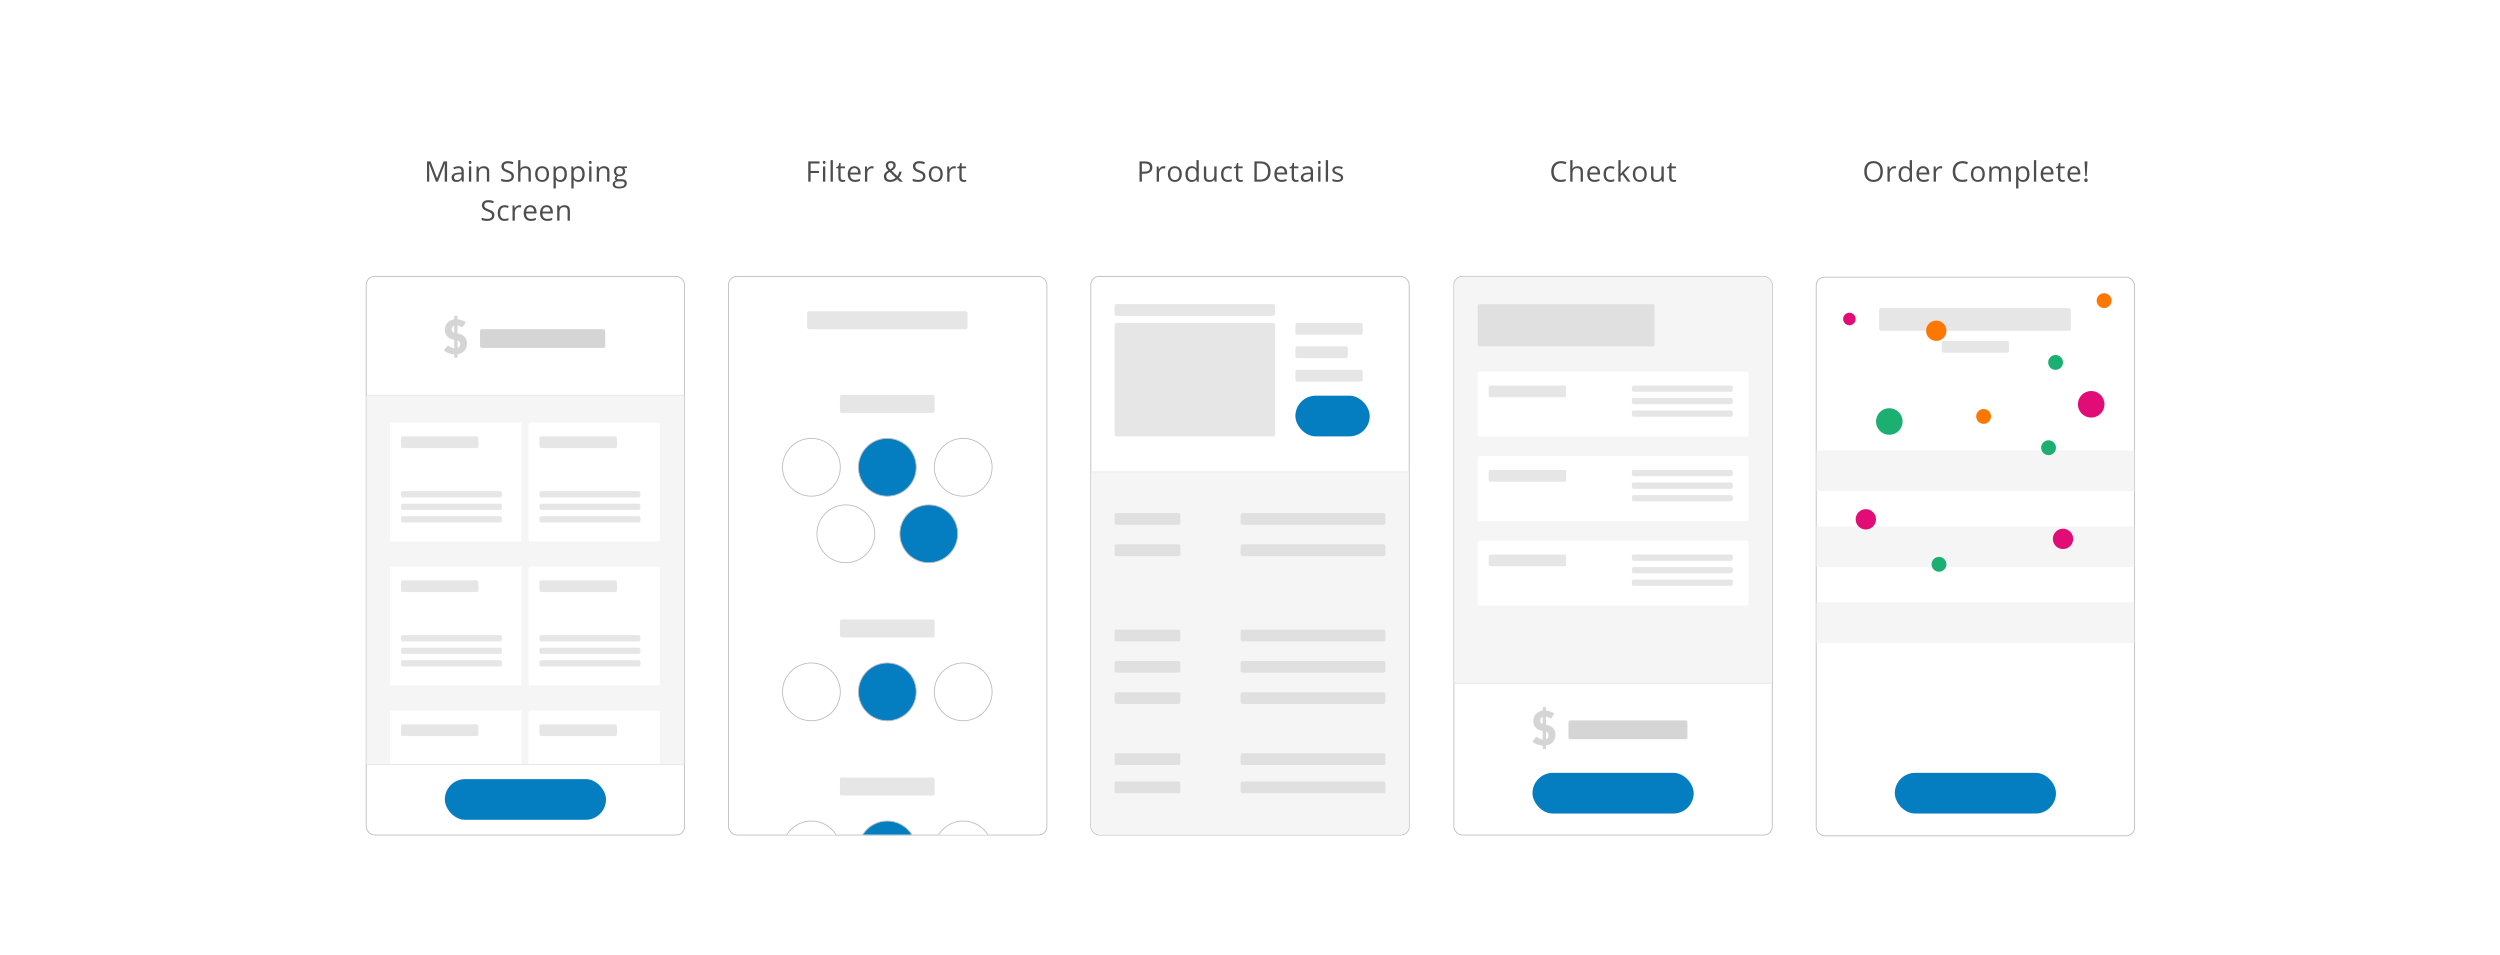 <svg width="2822" height="1078" viewBox="0 0 2822 1078" fill="none" xmlns="http://www.w3.org/2000/svg">
<rect width="2822" height="1078" fill="white"/>
<rect x="413.383" y="312.004" width="359.382" height="630.552" rx="9.5" fill="white" stroke="#BDBDBD"/>
<rect x="413.767" y="446.647" width="358.615" height="416.029" fill="#F5F5F5"/>
<rect x="502.096" y="879.459" width="181.958" height="45.931" rx="22.965" fill="#057EC1"/>
<g filter="url(#filter0_d)">
<rect x="440.265" y="474.912" width="148.393" height="134.26" rx="2" fill="white"/>
</g>
<rect x="452.631" y="492.578" width="87.446" height="13.249" rx="2" fill="#E6E6E6"/>
<rect x="452.632" y="554.408" width="113.944" height="7.066" rx="2" fill="#E6E6E6"/>
<rect x="452.631" y="568.541" width="113.944" height="7.066" rx="2" fill="#E6E6E6"/>
<rect x="452.631" y="582.674" width="113.944" height="7.066" rx="2" fill="#E6E6E6"/>
<g filter="url(#filter1_d)">
<rect x="440.265" y="637.438" width="148.393" height="134.26" rx="2" fill="white"/>
</g>
<rect x="452.631" y="655.104" width="87.446" height="13.249" rx="2" fill="#E6E6E6"/>
<rect x="452.632" y="716.934" width="113.944" height="7.066" rx="2" fill="#E6E6E6"/>
<rect x="452.631" y="731.066" width="113.944" height="7.066" rx="2" fill="#E6E6E6"/>
<rect x="452.631" y="745.199" width="113.944" height="7.066" rx="2" fill="#E6E6E6"/>
<g filter="url(#filter2_d)">
<rect x="596.607" y="474.912" width="148.393" height="134.26" rx="2" fill="white"/>
</g>
<rect x="608.974" y="492.578" width="87.446" height="13.249" rx="2" fill="#E6E6E6"/>
<rect x="608.973" y="554.408" width="113.944" height="7.066" rx="2" fill="#E6E6E6"/>
<rect x="608.973" y="568.541" width="113.944" height="7.066" rx="2" fill="#E6E6E6"/>
<rect x="608.973" y="582.674" width="113.944" height="7.066" rx="2" fill="#E6E6E6"/>
<g filter="url(#filter3_d)">
<rect x="596.607" y="637.438" width="148.393" height="134.26" rx="2" fill="white"/>
</g>
<rect x="608.974" y="655.104" width="87.446" height="13.249" rx="2" fill="#E6E6E6"/>
<rect x="608.973" y="716.934" width="113.944" height="7.066" rx="2" fill="#E6E6E6"/>
<rect x="608.973" y="731.066" width="113.944" height="7.066" rx="2" fill="#E6E6E6"/>
<rect x="608.973" y="745.199" width="113.944" height="7.066" rx="2" fill="#E6E6E6"/>
<mask id="mask0" mask-type="alpha" maskUnits="userSpaceOnUse" x="435" y="790" width="318" height="73">
<rect x="435.849" y="790.247" width="316.217" height="72.43" fill="#C4C4C4"/>
</mask>
<g mask="url(#mask0)">
<g filter="url(#filter4_d)">
<rect x="440.265" y="799.963" width="148.393" height="134.26" rx="2" fill="white"/>
</g>
<rect x="452.631" y="817.629" width="87.446" height="13.249" rx="2" fill="#E6E6E6"/>
<g filter="url(#filter5_d)">
<rect x="596.607" y="799.963" width="148.393" height="134.26" rx="2" fill="white"/>
</g>
<rect x="608.974" y="817.629" width="87.446" height="13.249" rx="2" fill="#E6E6E6"/>
</g>
<line x1="412" y1="446.147" x2="772.382" y2="446.147" stroke="#E6E6E6"/>
<line x1="412" y1="863.06" x2="772.382" y2="863.06" stroke="#E6E6E6"/>
<path d="M501.499 395.84C501.159 395.577 501.122 395.294 501.386 394.992L505.23 390.244C505.493 389.942 505.738 389.905 505.964 390.131C506.794 390.809 507.792 391.45 508.961 392.053C510.129 392.618 511.391 392.976 512.748 393.127V383.46C509.432 382.933 506.831 381.708 504.947 379.786C503.063 377.864 502.12 375.376 502.12 372.324C502.12 370.741 502.365 369.271 502.855 367.914C503.383 366.558 504.118 365.371 505.06 364.353C506.002 363.298 507.114 362.431 508.395 361.753C509.714 361.074 511.165 360.641 512.748 360.452V357.117C512.748 356.74 512.937 356.552 513.313 356.552H515.914C516.291 356.552 516.479 356.74 516.479 357.117V360.452C518.288 360.603 519.946 360.961 521.454 361.526C522.961 362.092 524.299 362.751 525.468 363.505C525.769 363.731 525.807 364.014 525.581 364.353L522.302 369.102C522.076 369.403 521.812 369.46 521.51 369.271C520.719 368.781 519.89 368.367 519.023 368.027C518.194 367.688 517.346 367.443 516.479 367.293V376.394C520.059 376.959 522.735 378.222 524.507 380.182C526.278 382.104 527.163 384.591 527.163 387.644C527.163 390.96 526.202 393.692 524.28 395.84C522.396 397.989 519.796 399.308 516.479 399.798V403.246C516.479 403.623 516.291 403.811 515.914 403.811H513.313C512.937 403.811 512.748 403.623 512.748 403.246V399.967C510.487 399.854 508.395 399.421 506.473 398.667C504.589 397.913 502.931 396.971 501.499 395.84ZM512.748 367.575C511.881 367.914 511.184 368.442 510.657 369.158C510.167 369.874 509.922 370.722 509.922 371.702C509.922 372.606 510.11 373.398 510.487 374.076C510.901 374.717 511.655 375.245 512.748 375.659V367.575ZM516.479 392.731C518.401 391.978 519.362 390.414 519.362 388.039C519.362 387.21 519.155 386.475 518.74 385.835C518.326 385.194 517.572 384.666 516.479 384.252V392.731Z" fill="#D6D5D5"/>
<rect x="541.843" y="371.568" width="141.326" height="21.199" rx="2" fill="#D6D5D5"/>
<rect x="1641.15" y="312.004" width="359.382" height="630.552" rx="9.5" fill="white" stroke="#BDBDBD"/>
<path d="M1730.15 837.485C1729.81 837.221 1729.78 836.939 1730.04 836.637L1733.88 831.888C1734.15 831.587 1734.39 831.549 1734.62 831.775C1735.45 832.454 1736.45 833.094 1737.62 833.697C1738.78 834.263 1740.05 834.621 1741.4 834.772V825.105C1738.09 824.577 1735.49 823.352 1733.6 821.43C1731.72 819.508 1730.78 817.021 1730.78 813.968C1730.78 812.385 1731.02 810.916 1731.51 809.559C1732.04 808.202 1732.77 807.015 1733.71 805.997C1734.66 804.942 1735.77 804.075 1737.05 803.397C1738.37 802.719 1739.82 802.285 1741.4 802.097V798.762C1741.4 798.385 1741.59 798.196 1741.97 798.196H1744.57C1744.95 798.196 1745.13 798.385 1745.13 798.762V802.097C1746.94 802.248 1748.6 802.606 1750.11 803.171C1751.62 803.736 1752.95 804.396 1754.12 805.15C1754.42 805.376 1754.46 805.658 1754.24 805.997L1750.96 810.746C1750.73 811.048 1750.47 811.104 1750.17 810.916C1749.37 810.426 1748.54 810.011 1747.68 809.672C1746.85 809.333 1746 809.088 1745.13 808.937V818.038C1748.71 818.604 1751.39 819.866 1753.16 821.826C1754.93 823.748 1755.82 826.235 1755.82 829.288C1755.82 832.605 1754.86 835.337 1752.94 837.485C1751.05 839.633 1748.45 840.952 1745.13 841.442V844.89C1745.13 845.267 1744.95 845.456 1744.57 845.456H1741.97C1741.59 845.456 1741.4 845.267 1741.4 844.89V841.612C1739.14 841.499 1737.05 841.065 1735.13 840.312C1733.24 839.558 1731.59 838.616 1730.15 837.485ZM1741.4 809.22C1740.54 809.559 1739.84 810.087 1739.31 810.803C1738.82 811.519 1738.58 812.367 1738.58 813.346C1738.58 814.251 1738.76 815.042 1739.14 815.721C1739.56 816.361 1740.31 816.889 1741.4 817.304V809.22ZM1745.13 834.376C1747.06 833.622 1748.02 832.058 1748.02 829.684C1748.02 828.855 1747.81 828.12 1747.4 827.479C1746.98 826.838 1746.23 826.311 1745.13 825.896V834.376Z" fill="#D6D5D5"/>
<rect x="1770.5" y="813.212" width="134.26" height="21.199" rx="2" fill="#D6D5D5"/>
<path d="M1641.54 322.387C1641.54 316.864 1646.02 312.387 1651.54 312.387H1990.15C1995.68 312.387 2000.15 316.864 2000.15 322.387V771.698H1641.54V322.387Z" fill="#F5F5F5"/>
<rect x="1668.04" y="343.302" width="199.623" height="47.698" rx="2" fill="#E1E0E0"/>
<rect x="1729.87" y="872.393" width="181.958" height="45.931" rx="22.965" fill="#057EC1"/>
<g filter="url(#filter6_d)">
<rect x="1668.04" y="417.499" width="305.618" height="73.313" rx="2" fill="white"/>
</g>
<rect x="1680.4" y="435.164" width="87.446" height="13.249" rx="2" fill="#E6E6E6"/>
<rect x="1842.05" y="435.164" width="113.944" height="7.066" rx="2" fill="#E6E6E6"/>
<rect x="1842.04" y="449.297" width="113.944" height="7.066" rx="2" fill="#E6E6E6"/>
<rect x="1842.04" y="463.429" width="113.944" height="7.066" rx="2" fill="#E6E6E6"/>
<g filter="url(#filter7_d)">
<rect x="1668.04" y="512.894" width="305.618" height="73.313" rx="2" fill="white"/>
</g>
<rect x="1680.4" y="530.56" width="87.446" height="13.249" rx="2" fill="#E6E6E6"/>
<rect x="1842.05" y="530.56" width="113.944" height="7.066" rx="2" fill="#E6E6E6"/>
<rect x="1842.04" y="544.692" width="113.944" height="7.066" rx="2" fill="#E6E6E6"/>
<rect x="1842.04" y="558.825" width="113.944" height="7.066" rx="2" fill="#E6E6E6"/>
<g filter="url(#filter8_d)">
<rect x="1668.04" y="608.289" width="305.618" height="73.313" rx="2" fill="white"/>
</g>
<rect x="1680.4" y="625.955" width="87.446" height="13.249" rx="2" fill="#E6E6E6"/>
<rect x="1842.05" y="625.955" width="113.944" height="7.066" rx="2" fill="#E6E6E6"/>
<rect x="1842.04" y="640.088" width="113.944" height="7.066" rx="2" fill="#E6E6E6"/>
<rect x="1842.04" y="654.22" width="113.944" height="7.066" rx="2" fill="#E6E6E6"/>
<line x1="1639.77" y1="771.198" x2="2000.15" y2="771.198" stroke="#E6E6E6"/>
<rect x="1231.31" y="312.004" width="359.382" height="630.552" rx="9.5" fill="white" stroke="#BDBDBD"/>
<rect x="1462.23" y="446.647" width="83.912" height="45.931" rx="22.965" fill="#057EC1"/>
<path d="M1231.69 533.209H1590.31V932.172C1590.31 937.695 1585.83 942.172 1580.31 942.172H1241.69C1236.17 942.172 1231.69 937.695 1231.69 932.172V533.209Z" fill="#F5F5F5"/>
<line x1="1230.81" y1="532.709" x2="1591.19" y2="532.709" stroke="#E6E6E6"/>
<rect x="1462.23" y="364.501" width="75.963" height="13.249" rx="2" fill="#E6E6E6"/>
<rect x="1462.23" y="391" width="59.18" height="13.249" rx="2" fill="#E6E6E6"/>
<rect x="1462.23" y="417.499" width="75.963" height="13.249" rx="2" fill="#E6E6E6"/>
<rect x="1258.19" y="579.141" width="74.196" height="13.249" rx="2" fill="#E1E0E0"/>
<rect x="1258.19" y="614.472" width="74.196" height="13.249" rx="2" fill="#E1E0E0"/>
<rect x="1258.19" y="710.751" width="74.196" height="13.249" rx="2" fill="#E1E0E0"/>
<rect x="1258.19" y="746.082" width="74.196" height="13.249" rx="2" fill="#E1E0E0"/>
<rect x="1258.19" y="781.414" width="74.196" height="13.249" rx="2" fill="#E1E0E0"/>
<rect x="1258.19" y="882.109" width="74.196" height="13.249" rx="2" fill="#E1E0E0"/>
<rect x="1258.19" y="850.31" width="74.196" height="13.249" rx="2" fill="#E1E0E0"/>
<rect x="1400.4" y="579.141" width="163.408" height="13.249" rx="2" fill="#E1E0E0"/>
<rect x="1400.4" y="614.472" width="163.408" height="13.249" rx="2" fill="#E1E0E0"/>
<rect x="1400.4" y="710.751" width="163.408" height="13.249" rx="2" fill="#E1E0E0"/>
<rect x="1400.4" y="746.082" width="163.408" height="13.249" rx="2" fill="#E1E0E0"/>
<rect x="1400.4" y="781.414" width="163.408" height="13.249" rx="2" fill="#E1E0E0"/>
<rect x="1400.4" y="882.109" width="163.408" height="13.249" rx="2" fill="#E1E0E0"/>
<rect x="1400.4" y="850.31" width="163.408" height="13.249" rx="2" fill="#E1E0E0"/>
<rect x="1258.19" y="343.302" width="181.074" height="13.249" rx="2" fill="#E6E6E6"/>
<rect x="1258.19" y="364.501" width="181.074" height="128.077" rx="2" fill="#E6E6E6"/>
<path d="M492.15 205.061L484.4 184.811H484.275C484.421 186.415 484.494 188.321 484.494 190.53V205.061H482.041V182.217H486.041L493.275 201.061H493.4L500.697 182.217H504.666V205.061H502.01V190.342C502.01 188.655 502.082 186.821 502.228 184.842H502.103L494.291 205.061H492.15ZM521.568 205.061L521.052 202.624H520.927C520.073 203.696 519.219 204.426 518.365 204.811C517.521 205.186 516.464 205.374 515.193 205.374C513.495 205.374 512.161 204.936 511.193 204.061C510.234 203.186 509.755 201.941 509.755 200.327C509.755 196.868 512.521 195.056 518.052 194.889L520.958 194.795V193.733C520.958 192.389 520.667 191.4 520.083 190.764C519.51 190.118 518.589 189.795 517.318 189.795C515.891 189.795 514.276 190.233 512.474 191.108L511.677 189.124C512.521 188.665 513.443 188.306 514.443 188.045C515.453 187.785 516.464 187.655 517.474 187.655C519.516 187.655 521.026 188.108 522.005 189.014C522.995 189.92 523.49 191.374 523.49 193.374V205.061H521.568ZM515.708 203.233C517.323 203.233 518.589 202.79 519.505 201.905C520.432 201.019 520.896 199.78 520.896 198.186V196.639L518.302 196.749C516.24 196.821 514.75 197.144 513.833 197.717C512.927 198.28 512.474 199.16 512.474 200.358C512.474 201.295 512.755 202.009 513.318 202.499C513.891 202.988 514.687 203.233 515.708 203.233ZM531.923 205.061H529.329V187.936H531.923V205.061ZM529.11 183.295C529.11 182.702 529.256 182.269 529.548 181.999C529.839 181.717 530.204 181.577 530.641 181.577C531.058 181.577 531.417 181.717 531.72 181.999C532.022 182.28 532.173 182.712 532.173 183.295C532.173 183.879 532.022 184.316 531.72 184.608C531.417 184.889 531.058 185.03 530.641 185.03C530.204 185.03 529.839 184.889 529.548 184.608C529.256 184.316 529.11 183.879 529.11 183.295ZM549.621 205.061V193.983C549.621 192.587 549.304 191.545 548.668 190.858C548.033 190.17 547.038 189.827 545.684 189.827C543.892 189.827 542.58 190.311 541.746 191.28C540.913 192.249 540.496 193.847 540.496 196.077V205.061H537.903V187.936H540.012L540.434 190.28H540.559C541.09 189.436 541.835 188.785 542.793 188.327C543.752 187.858 544.819 187.624 545.996 187.624C548.059 187.624 549.611 188.124 550.653 189.124C551.694 190.113 552.215 191.702 552.215 193.889V205.061H549.621ZM580.113 198.983C580.113 200.993 579.384 202.561 577.925 203.686C576.467 204.811 574.488 205.374 571.988 205.374C569.279 205.374 567.196 205.025 565.738 204.327V201.764C566.675 202.16 567.696 202.472 568.8 202.702C569.904 202.931 570.998 203.045 572.081 203.045C573.852 203.045 575.186 202.712 576.081 202.045C576.977 201.368 577.425 200.431 577.425 199.233C577.425 198.441 577.264 197.795 576.941 197.295C576.628 196.785 576.097 196.316 575.347 195.889C574.607 195.462 573.477 194.978 571.956 194.436C569.831 193.676 568.311 192.775 567.394 191.733C566.488 190.691 566.035 189.332 566.035 187.655C566.035 185.894 566.696 184.493 568.019 183.452C569.342 182.41 571.092 181.889 573.269 181.889C575.54 181.889 577.628 182.306 579.535 183.139L578.706 185.452C576.821 184.66 574.988 184.264 573.206 184.264C571.8 184.264 570.701 184.566 569.91 185.17C569.118 185.775 568.722 186.613 568.722 187.686C568.722 188.478 568.868 189.129 569.16 189.639C569.451 190.139 569.941 190.603 570.628 191.03C571.326 191.446 572.389 191.91 573.816 192.42C576.212 193.275 577.857 194.191 578.753 195.17C579.66 196.15 580.113 197.42 580.113 198.983ZM596.593 205.061V193.983C596.593 192.587 596.275 191.545 595.64 190.858C595.004 190.17 594.009 189.827 592.655 189.827C590.853 189.827 589.535 190.316 588.702 191.295C587.879 192.275 587.468 193.879 587.468 196.108V205.061H584.874V180.749H587.468V188.108C587.468 188.993 587.426 189.728 587.343 190.311H587.499C588.009 189.488 588.733 188.842 589.671 188.374C590.619 187.894 591.697 187.655 592.905 187.655C594.999 187.655 596.567 188.155 597.608 189.155C598.66 190.144 599.186 191.722 599.186 193.889V205.061H596.593ZM619.791 196.483C619.791 199.275 619.088 201.457 617.682 203.03C616.276 204.592 614.333 205.374 611.854 205.374C610.323 205.374 608.963 205.014 607.776 204.295C606.588 203.577 605.672 202.545 605.026 201.202C604.38 199.858 604.057 198.285 604.057 196.483C604.057 193.691 604.755 191.519 606.151 189.967C607.547 188.405 609.484 187.624 611.963 187.624C614.359 187.624 616.26 188.42 617.666 190.014C619.083 191.608 619.791 193.764 619.791 196.483ZM606.745 196.483C606.745 198.67 607.182 200.337 608.057 201.483C608.932 202.629 610.218 203.202 611.916 203.202C613.614 203.202 614.901 202.634 615.776 201.499C616.661 200.353 617.104 198.681 617.104 196.483C617.104 194.306 616.661 192.655 615.776 191.53C614.901 190.394 613.604 189.827 611.885 189.827C610.187 189.827 608.906 190.384 608.041 191.499C607.177 192.613 606.745 194.275 606.745 196.483ZM632.803 205.374C631.688 205.374 630.667 205.17 629.74 204.764C628.824 204.347 628.053 203.712 627.428 202.858H627.24C627.365 203.858 627.428 204.806 627.428 205.702V212.749H624.834V187.936H626.943L627.303 190.28H627.428C628.094 189.342 628.87 188.665 629.756 188.249C630.641 187.832 631.657 187.624 632.803 187.624C635.074 187.624 636.824 188.4 638.053 189.952C639.292 191.504 639.912 193.681 639.912 196.483C639.912 199.295 639.282 201.483 638.021 203.045C636.771 204.597 635.032 205.374 632.803 205.374ZM632.428 189.827C630.678 189.827 629.412 190.311 628.631 191.28C627.85 192.249 627.449 193.79 627.428 195.905V196.483C627.428 198.889 627.829 200.613 628.631 201.655C629.433 202.686 630.719 203.202 632.49 203.202C633.969 203.202 635.126 202.603 635.959 201.405C636.803 200.207 637.225 198.556 637.225 196.452C637.225 194.316 636.803 192.681 635.959 191.545C635.126 190.4 633.949 189.827 632.428 189.827ZM652.908 205.374C651.793 205.374 650.772 205.17 649.845 204.764C648.929 204.347 648.158 203.712 647.533 202.858H647.345C647.47 203.858 647.533 204.806 647.533 205.702V212.749H644.939V187.936H647.048L647.408 190.28H647.533C648.199 189.342 648.975 188.665 649.861 188.249C650.746 187.832 651.762 187.624 652.908 187.624C655.179 187.624 656.929 188.4 658.158 189.952C659.397 191.504 660.017 193.681 660.017 196.483C660.017 199.295 659.387 201.483 658.126 203.045C656.876 204.597 655.137 205.374 652.908 205.374ZM652.533 189.827C650.783 189.827 649.517 190.311 648.736 191.28C647.955 192.249 647.554 193.79 647.533 195.905V196.483C647.533 198.889 647.934 200.613 648.736 201.655C649.538 202.686 650.824 203.202 652.595 203.202C654.074 203.202 655.231 202.603 656.064 201.405C656.908 200.207 657.33 198.556 657.33 196.452C657.33 194.316 656.908 192.681 656.064 191.545C655.231 190.4 654.054 189.827 652.533 189.827ZM667.638 205.061H665.044V187.936H667.638V205.061ZM664.825 183.295C664.825 182.702 664.971 182.269 665.263 181.999C665.554 181.717 665.919 181.577 666.356 181.577C666.773 181.577 667.132 181.717 667.435 181.999C667.737 182.28 667.888 182.712 667.888 183.295C667.888 183.879 667.737 184.316 667.435 184.608C667.132 184.889 666.773 185.03 666.356 185.03C665.919 185.03 665.554 184.889 665.263 184.608C664.971 184.316 664.825 183.879 664.825 183.295ZM685.336 205.061V193.983C685.336 192.587 685.019 191.545 684.383 190.858C683.748 190.17 682.753 189.827 681.399 189.827C679.607 189.827 678.295 190.311 677.461 191.28C676.628 192.249 676.211 193.847 676.211 196.077V205.061H673.618V187.936H675.727L676.149 190.28H676.274C676.805 189.436 677.55 188.785 678.508 188.327C679.467 187.858 680.534 187.624 681.711 187.624C683.774 187.624 685.326 188.124 686.368 189.124C687.409 190.113 687.93 191.702 687.93 193.889V205.061H685.336ZM707.77 187.936V189.577L704.598 189.952C704.889 190.316 705.15 190.795 705.379 191.389C705.608 191.972 705.723 192.634 705.723 193.374C705.723 195.051 705.15 196.389 704.004 197.389C702.858 198.389 701.285 198.889 699.285 198.889C698.775 198.889 698.296 198.847 697.848 198.764C696.743 199.347 696.191 200.082 696.191 200.967C696.191 201.436 696.384 201.785 696.77 202.014C697.155 202.233 697.816 202.342 698.754 202.342H701.785C703.639 202.342 705.061 202.733 706.051 203.514C707.051 204.295 707.551 205.431 707.551 206.92C707.551 208.816 706.79 210.259 705.27 211.249C703.749 212.249 701.53 212.749 698.613 212.749C696.374 212.749 694.645 212.332 693.426 211.499C692.217 210.665 691.613 209.488 691.613 207.967C691.613 206.926 691.947 206.025 692.613 205.264C693.28 204.504 694.217 203.988 695.426 203.717C694.988 203.519 694.618 203.212 694.316 202.795C694.025 202.379 693.879 201.894 693.879 201.342C693.879 200.717 694.046 200.17 694.379 199.702C694.712 199.233 695.238 198.78 695.957 198.342C695.072 197.978 694.348 197.358 693.785 196.483C693.233 195.608 692.957 194.608 692.957 193.483C692.957 191.608 693.52 190.165 694.645 189.155C695.77 188.134 697.363 187.624 699.426 187.624C700.322 187.624 701.129 187.728 701.848 187.936H707.77ZM694.113 207.936C694.113 208.863 694.504 209.566 695.285 210.045C696.066 210.525 697.186 210.764 698.645 210.764C700.822 210.764 702.431 210.436 703.473 209.78C704.525 209.134 705.051 208.254 705.051 207.139C705.051 206.212 704.764 205.566 704.191 205.202C703.618 204.847 702.54 204.67 700.957 204.67H697.848C696.671 204.67 695.754 204.952 695.098 205.514C694.441 206.077 694.113 206.884 694.113 207.936ZM695.52 193.42C695.52 194.618 695.858 195.525 696.535 196.139C697.212 196.754 698.155 197.061 699.363 197.061C701.895 197.061 703.16 195.832 703.16 193.374C703.16 190.801 701.879 189.514 699.316 189.514C698.098 189.514 697.16 189.842 696.504 190.499C695.848 191.155 695.52 192.129 695.52 193.42ZM558.055 242.983C558.055 244.993 557.325 246.561 555.867 247.686C554.409 248.811 552.43 249.374 549.93 249.374C547.221 249.374 545.138 249.025 543.68 248.327V245.764C544.617 246.16 545.638 246.472 546.742 246.702C547.846 246.931 548.94 247.045 550.023 247.045C551.794 247.045 553.127 246.712 554.023 246.045C554.919 245.368 555.367 244.431 555.367 243.233C555.367 242.441 555.206 241.795 554.883 241.295C554.57 240.785 554.039 240.316 553.289 239.889C552.549 239.462 551.419 238.978 549.898 238.436C547.773 237.676 546.252 236.775 545.336 235.733C544.43 234.691 543.976 233.332 543.976 231.655C543.976 229.894 544.638 228.493 545.961 227.452C547.284 226.41 549.034 225.889 551.211 225.889C553.482 225.889 555.57 226.306 557.476 227.139L556.648 229.452C554.763 228.66 552.93 228.264 551.148 228.264C549.742 228.264 548.643 228.566 547.851 229.17C547.06 229.775 546.664 230.613 546.664 231.686C546.664 232.478 546.81 233.129 547.101 233.639C547.393 234.139 547.883 234.603 548.57 235.03C549.268 235.446 550.331 235.91 551.758 236.42C554.154 237.275 555.799 238.191 556.695 239.17C557.601 240.15 558.055 241.42 558.055 242.983ZM569.66 249.374C567.18 249.374 565.259 248.613 563.894 247.092C562.54 245.561 561.863 243.4 561.863 240.608C561.863 237.743 562.55 235.53 563.925 233.967C565.311 232.405 567.279 231.624 569.831 231.624C570.654 231.624 571.477 231.712 572.3 231.889C573.123 232.066 573.769 232.275 574.238 232.514L573.441 234.717C572.868 234.488 572.243 234.301 571.566 234.155C570.889 233.999 570.29 233.92 569.769 233.92C566.29 233.92 564.55 236.139 564.55 240.577C564.55 242.681 564.972 244.295 565.816 245.42C566.67 246.545 567.93 247.108 569.597 247.108C571.024 247.108 572.488 246.801 573.988 246.186V248.483C572.842 249.077 571.399 249.374 569.66 249.374ZM586.358 231.624C587.119 231.624 587.801 231.686 588.405 231.811L588.046 234.217C587.337 234.061 586.712 233.983 586.171 233.983C584.785 233.983 583.598 234.545 582.608 235.67C581.629 236.795 581.14 238.196 581.14 239.874V249.061H578.546V231.936H580.686L580.983 235.108H581.108C581.744 233.993 582.509 233.134 583.405 232.53C584.301 231.926 585.285 231.624 586.358 231.624ZM599.323 249.374C596.791 249.374 594.791 248.603 593.323 247.061C591.864 245.519 591.135 243.379 591.135 240.639C591.135 237.879 591.812 235.686 593.166 234.061C594.531 232.436 596.359 231.624 598.651 231.624C600.797 231.624 602.495 232.332 603.745 233.749C604.995 235.155 605.62 237.014 605.62 239.327V240.967H593.823C593.875 242.978 594.38 244.504 595.338 245.545C596.307 246.587 597.666 247.108 599.416 247.108C601.26 247.108 603.083 246.722 604.885 245.952V248.264C603.969 248.66 603.099 248.941 602.276 249.108C601.463 249.285 600.479 249.374 599.323 249.374ZM598.62 233.795C597.245 233.795 596.146 234.243 595.323 235.139C594.51 236.035 594.031 237.275 593.885 238.858H602.838C602.838 237.222 602.474 235.972 601.745 235.108C601.015 234.233 599.974 233.795 598.62 233.795ZM617.771 249.374C615.24 249.374 613.24 248.603 611.771 247.061C610.313 245.519 609.584 243.379 609.584 240.639C609.584 237.879 610.261 235.686 611.615 234.061C612.98 232.436 614.808 231.624 617.1 231.624C619.245 231.624 620.943 232.332 622.193 233.749C623.443 235.155 624.068 237.014 624.068 239.327V240.967H612.271C612.324 242.978 612.829 244.504 613.787 245.545C614.756 246.587 616.115 247.108 617.865 247.108C619.709 247.108 621.532 246.722 623.334 245.952V248.264C622.417 248.66 621.547 248.941 620.725 249.108C619.912 249.285 618.928 249.374 617.771 249.374ZM617.068 233.795C615.693 233.795 614.594 234.243 613.771 235.139C612.959 236.035 612.48 237.275 612.334 238.858H621.287C621.287 237.222 620.922 235.972 620.193 235.108C619.464 234.233 618.422 233.795 617.068 233.795ZM640.705 249.061V237.983C640.705 236.587 640.387 235.545 639.751 234.858C639.116 234.17 638.121 233.827 636.767 233.827C634.975 233.827 633.663 234.311 632.83 235.28C631.996 236.249 631.58 237.847 631.58 240.077V249.061H628.986V231.936H631.095L631.517 234.28H631.642C632.173 233.436 632.918 232.785 633.876 232.327C634.835 231.858 635.902 231.624 637.08 231.624C639.142 231.624 640.694 232.124 641.736 233.124C642.777 234.113 643.298 235.702 643.298 237.889V249.061H640.705Z" fill="#4D4D4D"/>
<path d="M1300.79 188.874C1300.79 191.186 1300 192.967 1298.42 194.217C1296.84 195.457 1294.59 196.077 1291.65 196.077H1288.96V205.061H1286.31V182.217H1292.23C1297.94 182.217 1300.79 184.436 1300.79 188.874ZM1288.96 193.795H1291.35C1293.71 193.795 1295.41 193.415 1296.46 192.655C1297.51 191.894 1298.04 190.676 1298.04 188.999C1298.04 187.488 1297.55 186.363 1296.56 185.624C1295.57 184.884 1294.02 184.514 1291.93 184.514H1288.96V193.795ZM1313.49 187.624C1314.25 187.624 1314.93 187.686 1315.54 187.811L1315.18 190.217C1314.47 190.061 1313.84 189.983 1313.3 189.983C1311.92 189.983 1310.73 190.545 1309.74 191.67C1308.76 192.795 1308.27 194.196 1308.27 195.874V205.061H1305.68V187.936H1307.82L1308.11 191.108H1308.24C1308.87 189.993 1309.64 189.134 1310.54 188.53C1311.43 187.926 1312.42 187.624 1313.49 187.624ZM1334 196.483C1334 199.275 1333.3 201.457 1331.89 203.03C1330.48 204.592 1328.54 205.374 1326.06 205.374C1324.53 205.374 1323.17 205.014 1321.98 204.295C1320.8 203.577 1319.88 202.545 1319.23 201.202C1318.59 199.858 1318.27 198.285 1318.27 196.483C1318.27 193.691 1318.96 191.519 1320.36 189.967C1321.76 188.405 1323.69 187.624 1326.17 187.624C1328.57 187.624 1330.47 188.42 1331.88 190.014C1333.29 191.608 1334 193.764 1334 196.483ZM1320.95 196.483C1320.95 198.67 1321.39 200.337 1322.27 201.483C1323.14 202.629 1324.43 203.202 1326.13 203.202C1327.82 203.202 1329.11 202.634 1329.98 201.499C1330.87 200.353 1331.31 198.681 1331.31 196.483C1331.31 194.306 1330.87 192.655 1329.98 191.53C1329.11 190.394 1327.81 189.827 1326.09 189.827C1324.4 189.827 1323.12 190.384 1322.25 191.499C1321.39 192.613 1320.95 194.275 1320.95 196.483ZM1350.7 202.764H1350.56C1349.36 204.504 1347.57 205.374 1345.18 205.374C1342.94 205.374 1341.2 204.608 1339.95 203.077C1338.71 201.545 1338.09 199.368 1338.09 196.545C1338.09 193.722 1338.71 191.53 1339.96 189.967C1341.21 188.405 1342.95 187.624 1345.18 187.624C1347.51 187.624 1349.29 188.467 1350.53 190.155H1350.73L1350.62 188.92L1350.56 187.717V180.749H1353.15V205.061H1351.04L1350.7 202.764ZM1345.51 203.202C1347.28 203.202 1348.56 202.722 1349.36 201.764C1350.16 200.795 1350.56 199.238 1350.56 197.092V196.545C1350.56 194.118 1350.15 192.389 1349.34 191.358C1348.54 190.316 1347.25 189.795 1345.48 189.795C1343.96 189.795 1342.79 190.389 1341.98 191.577C1341.18 192.754 1340.78 194.42 1340.78 196.577C1340.78 198.764 1341.18 200.415 1341.98 201.53C1342.78 202.644 1343.96 203.202 1345.51 203.202ZM1361.59 187.936V199.045C1361.59 200.441 1361.9 201.483 1362.54 202.17C1363.17 202.858 1364.17 203.202 1365.52 203.202C1367.31 203.202 1368.62 202.712 1369.44 201.733C1370.28 200.754 1370.69 199.155 1370.69 196.936V187.936H1373.29V205.061H1371.15L1370.77 202.764H1370.63C1370.1 203.608 1369.36 204.254 1368.41 204.702C1367.48 205.15 1366.4 205.374 1365.19 205.374C1363.11 205.374 1361.55 204.879 1360.51 203.889C1359.48 202.9 1358.96 201.316 1358.96 199.139V187.936H1361.59ZM1386.13 205.374C1383.65 205.374 1381.73 204.613 1380.36 203.092C1379.01 201.561 1378.33 199.4 1378.33 196.608C1378.33 193.743 1379.02 191.53 1380.39 189.967C1381.78 188.405 1383.75 187.624 1386.3 187.624C1387.12 187.624 1387.95 187.712 1388.77 187.889C1389.59 188.066 1390.24 188.275 1390.71 188.514L1389.91 190.717C1389.34 190.488 1388.71 190.301 1388.03 190.155C1387.36 189.999 1386.76 189.92 1386.24 189.92C1382.76 189.92 1381.02 192.139 1381.02 196.577C1381.02 198.681 1381.44 200.295 1382.28 201.42C1383.14 202.545 1384.4 203.108 1386.07 203.108C1387.49 203.108 1388.96 202.801 1390.46 202.186V204.483C1389.31 205.077 1387.87 205.374 1386.13 205.374ZM1400.55 203.233C1401 203.233 1401.45 203.202 1401.87 203.139C1402.3 203.066 1402.64 202.993 1402.89 202.92V204.905C1402.61 205.04 1402.19 205.15 1401.64 205.233C1401.1 205.327 1400.61 205.374 1400.17 205.374C1396.86 205.374 1395.2 203.629 1395.2 200.139V189.952H1392.75V188.702L1395.2 187.624L1396.3 183.967H1397.8V187.936H1402.76V189.952H1397.8V200.03C1397.8 201.061 1398.04 201.853 1398.53 202.405C1399.02 202.957 1399.69 203.233 1400.55 203.233ZM1434.22 193.42C1434.22 197.191 1433.2 200.077 1431.15 202.077C1429.1 204.066 1426.16 205.061 1422.32 205.061H1415.99V182.217H1422.99C1426.54 182.217 1429.3 183.202 1431.27 185.17C1433.24 187.139 1434.22 189.889 1434.22 193.42ZM1431.41 193.514C1431.41 190.535 1430.66 188.29 1429.16 186.78C1427.67 185.269 1425.45 184.514 1422.51 184.514H1418.65V202.764H1421.88C1425.05 202.764 1427.43 201.988 1429.02 200.436C1430.61 198.874 1431.41 196.566 1431.41 193.514ZM1446.66 205.374C1444.13 205.374 1442.13 204.603 1440.66 203.061C1439.2 201.519 1438.47 199.379 1438.47 196.639C1438.47 193.879 1439.15 191.686 1440.5 190.061C1441.87 188.436 1443.69 187.624 1445.99 187.624C1448.13 187.624 1449.83 188.332 1451.08 189.749C1452.33 191.155 1452.95 193.014 1452.95 195.327V196.967H1441.16C1441.21 198.978 1441.71 200.504 1442.67 201.545C1443.64 202.587 1445 203.108 1446.75 203.108C1448.59 203.108 1450.42 202.722 1452.22 201.952V204.264C1451.3 204.66 1450.43 204.941 1449.61 205.108C1448.8 205.285 1447.81 205.374 1446.66 205.374ZM1445.95 189.795C1444.58 189.795 1443.48 190.243 1442.66 191.139C1441.84 192.035 1441.37 193.275 1441.22 194.858H1450.17C1450.17 193.222 1449.81 191.972 1449.08 191.108C1448.35 190.233 1447.31 189.795 1445.95 189.795ZM1463.4 203.233C1463.86 203.233 1464.3 203.202 1464.73 203.139C1465.16 203.066 1465.5 202.993 1465.75 202.92V204.905C1465.47 205.04 1465.05 205.15 1464.5 205.233C1463.96 205.327 1463.47 205.374 1463.03 205.374C1459.72 205.374 1458.06 203.629 1458.06 200.139V189.952H1455.61V188.702L1458.06 187.624L1459.15 183.967H1460.65V187.936H1465.62V189.952H1460.65V200.03C1460.65 201.061 1460.9 201.853 1461.39 202.405C1461.88 202.957 1462.55 203.233 1463.4 203.233ZM1480.2 205.061L1479.68 202.624H1479.55C1478.7 203.696 1477.85 204.426 1476.99 204.811C1476.15 205.186 1475.09 205.374 1473.82 205.374C1472.12 205.374 1470.79 204.936 1469.82 204.061C1468.86 203.186 1468.38 201.941 1468.38 200.327C1468.38 196.868 1471.15 195.056 1476.68 194.889L1479.59 194.795V193.733C1479.59 192.389 1479.29 191.4 1478.71 190.764C1478.14 190.118 1477.22 189.795 1475.95 189.795C1474.52 189.795 1472.9 190.233 1471.1 191.108L1470.3 189.124C1471.15 188.665 1472.07 188.306 1473.07 188.045C1474.08 187.785 1475.09 187.655 1476.1 187.655C1478.14 187.655 1479.65 188.108 1480.63 189.014C1481.62 189.92 1482.12 191.374 1482.12 193.374V205.061H1480.2ZM1474.34 203.233C1475.95 203.233 1477.22 202.79 1478.13 201.905C1479.06 201.019 1479.52 199.78 1479.52 198.186V196.639L1476.93 196.749C1474.87 196.821 1473.38 197.144 1472.46 197.717C1471.55 198.28 1471.1 199.16 1471.1 200.358C1471.1 201.295 1471.38 202.009 1471.95 202.499C1472.52 202.988 1473.32 203.233 1474.34 203.233ZM1490.55 205.061H1487.96V187.936H1490.55V205.061ZM1487.74 183.295C1487.74 182.702 1487.88 182.269 1488.18 181.999C1488.47 181.717 1488.83 181.577 1489.27 181.577C1489.69 181.577 1490.05 181.717 1490.35 181.999C1490.65 182.28 1490.8 182.712 1490.8 183.295C1490.8 183.879 1490.65 184.316 1490.35 184.608C1490.05 184.889 1489.69 185.03 1489.27 185.03C1488.83 185.03 1488.47 184.889 1488.18 184.608C1487.88 184.316 1487.74 183.879 1487.74 183.295ZM1499.12 205.061H1496.53V180.749H1499.12V205.061ZM1516.15 200.389C1516.15 201.983 1515.56 203.212 1514.37 204.077C1513.18 204.941 1511.52 205.374 1509.37 205.374C1507.1 205.374 1505.33 205.014 1504.06 204.295V201.889C1504.88 202.306 1505.76 202.634 1506.7 202.874C1507.65 203.113 1508.56 203.233 1509.43 203.233C1510.79 203.233 1511.83 203.019 1512.56 202.592C1513.29 202.155 1513.65 201.493 1513.65 200.608C1513.65 199.941 1513.36 199.374 1512.78 198.905C1512.2 198.426 1511.08 197.863 1509.4 197.217C1507.81 196.624 1506.67 196.108 1505.99 195.67C1505.33 195.222 1504.83 194.717 1504.49 194.155C1504.17 193.592 1504.01 192.92 1504.01 192.139C1504.01 190.743 1504.58 189.644 1505.71 188.842C1506.85 188.03 1508.41 187.624 1510.39 187.624C1512.23 187.624 1514.03 187.999 1515.79 188.749L1514.87 190.858C1513.15 190.15 1511.59 189.795 1510.2 189.795C1508.97 189.795 1508.04 189.988 1507.42 190.374C1506.79 190.759 1506.48 191.29 1506.48 191.967C1506.48 192.426 1506.59 192.816 1506.82 193.139C1507.06 193.462 1507.44 193.769 1507.96 194.061C1508.48 194.353 1509.48 194.775 1510.96 195.327C1512.99 196.066 1514.36 196.811 1515.07 197.561C1515.79 198.311 1516.15 199.254 1516.15 200.389Z" fill="#4D4D4D"/>
<path d="M915.016 205.061H912.359V182.217H925.094V184.577H915.016V192.936H924.484V195.295H915.016V205.061ZM931.574 205.061H928.98V187.936H931.574V205.061ZM928.761 183.295C928.761 182.702 928.907 182.269 929.199 181.999C929.49 181.717 929.855 181.577 930.293 181.577C930.709 181.577 931.069 181.717 931.371 181.999C931.673 182.28 931.824 182.712 931.824 183.295C931.824 183.879 931.673 184.316 931.371 184.608C931.069 184.889 930.709 185.03 930.293 185.03C929.855 185.03 929.49 184.889 929.199 184.608C928.907 184.316 928.761 183.879 928.761 183.295ZM940.148 205.061H937.554V180.749H940.148V205.061ZM951.659 203.233C952.117 203.233 952.56 203.202 952.987 203.139C953.414 203.066 953.753 202.993 954.003 202.92V204.905C953.721 205.04 953.305 205.15 952.753 205.233C952.211 205.327 951.721 205.374 951.284 205.374C947.971 205.374 946.315 203.629 946.315 200.139V189.952H943.862V188.702L946.315 187.624L947.409 183.967H948.909V187.936H953.878V189.952H948.909V200.03C948.909 201.061 949.154 201.853 949.643 202.405C950.133 202.957 950.805 203.233 951.659 203.233ZM965.154 205.374C962.623 205.374 960.623 204.603 959.154 203.061C957.696 201.519 956.967 199.379 956.967 196.639C956.967 193.879 957.644 191.686 958.998 190.061C960.363 188.436 962.191 187.624 964.483 187.624C966.628 187.624 968.326 188.332 969.576 189.749C970.826 191.155 971.451 193.014 971.451 195.327V196.967H959.654C959.706 198.978 960.212 200.504 961.17 201.545C962.139 202.587 963.498 203.108 965.248 203.108C967.092 203.108 968.915 202.722 970.717 201.952V204.264C969.8 204.66 968.93 204.941 968.108 205.108C967.295 205.285 966.311 205.374 965.154 205.374ZM964.451 189.795C963.076 189.795 961.977 190.243 961.154 191.139C960.342 192.035 959.863 193.275 959.717 194.858H968.67C968.67 193.222 968.305 191.972 967.576 191.108C966.847 190.233 965.805 189.795 964.451 189.795ZM984.181 187.624C984.942 187.624 985.624 187.686 986.228 187.811L985.869 190.217C985.16 190.061 984.535 189.983 983.994 189.983C982.608 189.983 981.421 190.545 980.431 191.67C979.452 192.795 978.963 194.196 978.963 195.874V205.061H976.369V187.936H978.509L978.806 191.108H978.931C979.567 189.993 980.332 189.134 981.228 188.53C982.124 187.926 983.108 187.624 984.181 187.624ZM1002.42 186.764C1002.42 187.483 1002.61 188.17 1002.99 188.827C1003.36 189.472 1004 190.254 1004.91 191.17C1006.25 190.389 1007.18 189.67 1007.7 189.014C1008.24 188.347 1008.5 187.582 1008.5 186.717C1008.5 185.915 1008.23 185.264 1007.69 184.764C1007.16 184.254 1006.44 183.999 1005.55 183.999C1004.62 183.999 1003.87 184.249 1003.28 184.749C1002.71 185.249 1002.42 185.92 1002.42 186.764ZM1004.84 203.045C1007.35 203.045 1009.44 202.243 1011.09 200.639L1004.27 194.014C1003.11 194.722 1002.29 195.311 1001.81 195.78C1001.33 196.238 1000.98 196.733 1000.75 197.264C1000.52 197.795 1000.41 198.4 1000.41 199.077C1000.41 200.295 1000.81 201.264 1001.61 201.983C1002.42 202.691 1003.5 203.045 1004.84 203.045ZM997.719 199.139C997.719 197.785 998.079 196.587 998.798 195.545C999.527 194.504 1000.83 193.452 1002.7 192.389C1001.82 191.4 1001.21 190.65 1000.89 190.139C1000.58 189.629 1000.33 189.097 1000.14 188.545C999.954 187.993 999.86 187.42 999.86 186.827C999.86 185.264 1000.37 184.045 1001.39 183.17C1002.41 182.295 1003.83 181.858 1005.66 181.858C1007.34 181.858 1008.67 182.295 1009.64 183.17C1010.61 184.035 1011.09 185.243 1011.09 186.795C1011.09 187.91 1010.74 188.941 1010.03 189.889C1009.32 190.827 1008.15 191.78 1006.52 192.749L1012.88 198.858C1013.46 198.212 1013.92 197.457 1014.27 196.592C1014.62 195.717 1014.92 194.764 1015.16 193.733H1017.78C1017.07 196.712 1016.01 198.972 1014.58 200.514L1019.25 205.061H1015.67L1012.78 202.28C1011.55 203.384 1010.3 204.176 1009.03 204.655C1007.76 205.134 1006.34 205.374 1004.78 205.374C1002.54 205.374 1000.8 204.821 999.563 203.717C998.334 202.613 997.719 201.087 997.719 199.139ZM1044.63 198.983C1044.63 200.993 1043.9 202.561 1042.45 203.686C1040.99 204.811 1039.01 205.374 1036.51 205.374C1033.8 205.374 1031.72 205.025 1030.26 204.327V201.764C1031.2 202.16 1032.22 202.472 1033.32 202.702C1034.42 202.931 1035.52 203.045 1036.6 203.045C1038.37 203.045 1039.71 202.712 1040.6 202.045C1041.5 201.368 1041.95 200.431 1041.95 199.233C1041.95 198.441 1041.78 197.795 1041.46 197.295C1041.15 196.785 1040.62 196.316 1039.87 195.889C1039.13 195.462 1038 194.978 1036.48 194.436C1034.35 193.676 1032.83 192.775 1031.91 191.733C1031.01 190.691 1030.55 189.332 1030.55 187.655C1030.55 185.894 1031.22 184.493 1032.54 183.452C1033.86 182.41 1035.61 181.889 1037.79 181.889C1040.06 181.889 1042.15 182.306 1044.05 183.139L1043.23 185.452C1041.34 184.66 1039.51 184.264 1037.73 184.264C1036.32 184.264 1035.22 184.566 1034.43 185.17C1033.64 185.775 1033.24 186.613 1033.24 187.686C1033.24 188.478 1033.39 189.129 1033.68 189.639C1033.97 190.139 1034.46 190.603 1035.15 191.03C1035.85 191.446 1036.91 191.91 1038.34 192.42C1040.73 193.275 1042.38 194.191 1043.27 195.17C1044.18 196.15 1044.63 197.42 1044.63 198.983ZM1064.18 196.483C1064.18 199.275 1063.47 201.457 1062.07 203.03C1060.66 204.592 1058.72 205.374 1056.24 205.374C1054.71 205.374 1053.35 205.014 1052.16 204.295C1050.97 203.577 1050.06 202.545 1049.41 201.202C1048.76 199.858 1048.44 198.285 1048.44 196.483C1048.44 193.691 1049.14 191.519 1050.53 189.967C1051.93 188.405 1053.87 187.624 1056.35 187.624C1058.74 187.624 1060.64 188.42 1062.05 190.014C1063.47 191.608 1064.18 193.764 1064.18 196.483ZM1051.13 196.483C1051.13 198.67 1051.57 200.337 1052.44 201.483C1053.32 202.629 1054.6 203.202 1056.3 203.202C1058 203.202 1059.28 202.634 1060.16 201.499C1061.04 200.353 1061.49 198.681 1061.49 196.483C1061.49 194.306 1061.04 192.655 1060.16 191.53C1059.28 190.394 1057.99 189.827 1056.27 189.827C1054.57 189.827 1053.29 190.384 1052.43 191.499C1051.56 192.613 1051.13 194.275 1051.13 196.483ZM1077.03 187.624C1077.79 187.624 1078.47 187.686 1079.08 187.811L1078.72 190.217C1078.01 190.061 1077.38 189.983 1076.84 189.983C1075.46 189.983 1074.27 190.545 1073.28 191.67C1072.3 192.795 1071.81 194.196 1071.81 195.874V205.061H1069.22V187.936H1071.36L1071.66 191.108H1071.78C1072.42 189.993 1073.18 189.134 1074.08 188.53C1074.97 187.926 1075.96 187.624 1077.03 187.624ZM1088.29 203.233C1088.75 203.233 1089.19 203.202 1089.62 203.139C1090.05 203.066 1090.39 202.993 1090.64 202.92V204.905C1090.35 205.04 1089.94 205.15 1089.39 205.233C1088.84 205.327 1088.35 205.374 1087.92 205.374C1084.6 205.374 1082.95 203.629 1082.95 200.139V189.952H1080.49V188.702L1082.95 187.624L1084.04 183.967H1085.54V187.936H1090.51V189.952H1085.54V200.03C1085.54 201.061 1085.79 201.853 1086.28 202.405C1086.77 202.957 1087.44 203.233 1088.29 203.233Z" fill="#4D4D4D"/>
<path d="M1761.99 184.264C1759.48 184.264 1757.5 185.103 1756.04 186.78C1754.59 188.446 1753.87 190.733 1753.87 193.639C1753.87 196.629 1754.57 198.941 1755.96 200.577C1757.37 202.202 1759.37 203.014 1761.96 203.014C1763.56 203.014 1765.37 202.728 1767.42 202.155V204.483C1765.83 205.077 1763.88 205.374 1761.56 205.374C1758.19 205.374 1755.59 204.353 1753.76 202.311C1751.94 200.269 1751.03 197.368 1751.03 193.608C1751.03 191.254 1751.46 189.191 1752.34 187.42C1753.22 185.65 1754.49 184.285 1756.15 183.327C1757.82 182.368 1759.78 181.889 1762.03 181.889C1764.42 181.889 1766.51 182.327 1768.31 183.202L1767.18 185.483C1765.45 184.67 1763.72 184.264 1761.99 184.264ZM1784.21 205.061V193.983C1784.21 192.587 1783.89 191.545 1783.26 190.858C1782.62 190.17 1781.63 189.827 1780.27 189.827C1778.47 189.827 1777.15 190.316 1776.32 191.295C1775.49 192.275 1775.08 193.879 1775.08 196.108V205.061H1772.49V180.749H1775.08V188.108C1775.08 188.993 1775.04 189.728 1774.96 190.311H1775.11C1775.63 189.488 1776.35 188.842 1777.29 188.374C1778.23 187.894 1779.31 187.655 1780.52 187.655C1782.61 187.655 1784.18 188.155 1785.22 189.155C1786.28 190.144 1786.8 191.722 1786.8 193.889V205.061H1784.21ZM1799.86 205.374C1797.33 205.374 1795.33 204.603 1793.86 203.061C1792.4 201.519 1791.67 199.379 1791.67 196.639C1791.67 193.879 1792.35 191.686 1793.7 190.061C1795.07 188.436 1796.9 187.624 1799.19 187.624C1801.33 187.624 1803.03 188.332 1804.28 189.749C1805.53 191.155 1806.16 193.014 1806.16 195.327V196.967H1794.36C1794.41 198.978 1794.92 200.504 1795.88 201.545C1796.84 202.587 1798.2 203.108 1799.95 203.108C1801.8 203.108 1803.62 202.722 1805.42 201.952V204.264C1804.51 204.66 1803.64 204.941 1802.81 205.108C1802 205.285 1801.02 205.374 1799.86 205.374ZM1799.16 189.795C1797.78 189.795 1796.68 190.243 1795.86 191.139C1795.05 192.035 1794.57 193.275 1794.42 194.858H1803.38C1803.38 193.222 1803.01 191.972 1802.28 191.108C1801.55 190.233 1800.51 189.795 1799.16 189.795ZM1817.92 205.374C1815.44 205.374 1813.52 204.613 1812.15 203.092C1810.8 201.561 1810.12 199.4 1810.12 196.608C1810.12 193.743 1810.81 191.53 1812.18 189.967C1813.57 188.405 1815.54 187.624 1818.09 187.624C1818.91 187.624 1819.74 187.712 1820.56 187.889C1821.38 188.066 1822.03 188.275 1822.5 188.514L1821.7 190.717C1821.13 190.488 1820.5 190.301 1819.82 190.155C1819.15 189.999 1818.55 189.92 1818.03 189.92C1814.55 189.92 1812.81 192.139 1812.81 196.577C1812.81 198.681 1813.23 200.295 1814.07 201.42C1814.93 202.545 1816.19 203.108 1817.86 203.108C1819.28 203.108 1820.75 202.801 1822.25 202.186V204.483C1821.1 205.077 1819.66 205.374 1817.92 205.374ZM1829.37 196.295C1829.82 195.66 1830.5 194.827 1831.41 193.795L1836.95 187.936H1840.02L1833.09 195.233L1840.51 205.061H1837.37L1831.32 196.967L1829.37 198.655V205.061H1826.8V180.749H1829.37V193.639C1829.37 194.212 1829.33 195.097 1829.24 196.295H1829.37ZM1858.88 196.483C1858.88 199.275 1858.18 201.457 1856.77 203.03C1855.36 204.592 1853.42 205.374 1850.94 205.374C1849.41 205.374 1848.05 205.014 1846.86 204.295C1845.68 203.577 1844.76 202.545 1844.11 201.202C1843.47 199.858 1843.14 198.285 1843.14 196.483C1843.14 193.691 1843.84 191.519 1845.24 189.967C1846.63 188.405 1848.57 187.624 1851.05 187.624C1853.45 187.624 1855.35 188.42 1856.75 190.014C1858.17 191.608 1858.88 193.764 1858.88 196.483ZM1845.83 196.483C1845.83 198.67 1846.27 200.337 1847.14 201.483C1848.02 202.629 1849.31 203.202 1851 203.202C1852.7 203.202 1853.99 202.634 1854.86 201.499C1855.75 200.353 1856.19 198.681 1856.19 196.483C1856.19 194.306 1855.75 192.655 1854.86 191.53C1853.99 190.394 1852.69 189.827 1850.97 189.827C1849.27 189.827 1847.99 190.384 1847.13 191.499C1846.26 192.613 1845.83 194.275 1845.83 196.483ZM1866.36 187.936V199.045C1866.36 200.441 1866.68 201.483 1867.31 202.17C1867.95 202.858 1868.94 203.202 1870.3 203.202C1872.09 203.202 1873.39 202.712 1874.22 201.733C1875.05 200.754 1875.47 199.155 1875.47 196.936V187.936H1878.06V205.061H1875.92L1875.55 202.764H1875.41C1874.87 203.608 1874.13 204.254 1873.19 204.702C1872.25 205.15 1871.18 205.374 1869.97 205.374C1867.88 205.374 1866.32 204.879 1865.28 203.889C1864.25 202.9 1863.73 201.316 1863.73 199.139V187.936H1866.36ZM1889.59 203.233C1890.05 203.233 1890.49 203.202 1890.92 203.139C1891.34 203.066 1891.68 202.993 1891.93 202.92V204.905C1891.65 205.04 1891.23 205.15 1890.68 205.233C1890.14 205.327 1889.65 205.374 1889.21 205.374C1885.9 205.374 1884.24 203.629 1884.24 200.139V189.952H1881.79V188.702L1884.24 187.624L1885.34 183.967H1886.84V187.936H1891.81V189.952H1886.84V200.03C1886.84 201.061 1887.08 201.853 1887.57 202.405C1888.06 202.957 1888.73 203.233 1889.59 203.233Z" fill="#4D4D4D"/>
<path d="M2125.4 193.608C2125.4 197.264 2124.47 200.139 2122.61 202.233C2120.77 204.327 2118.2 205.374 2114.91 205.374C2111.55 205.374 2108.95 204.347 2107.11 202.295C2105.29 200.233 2104.38 197.327 2104.38 193.577C2104.38 189.858 2105.3 186.978 2107.13 184.936C2108.96 182.884 2111.57 181.858 2114.94 181.858C2118.22 181.858 2120.79 182.9 2122.63 184.983C2124.47 187.066 2125.4 189.941 2125.4 193.608ZM2107.19 193.608C2107.19 196.702 2107.85 199.051 2109.16 200.655C2110.48 202.249 2112.4 203.045 2114.91 203.045C2117.44 203.045 2119.35 202.249 2120.65 200.655C2121.94 199.061 2122.58 196.712 2122.58 193.608C2122.58 190.535 2121.94 188.207 2120.65 186.624C2119.36 185.03 2117.46 184.233 2114.94 184.233C2112.41 184.233 2110.48 185.035 2109.16 186.639C2107.85 188.233 2107.19 190.556 2107.19 193.608ZM2138.41 187.624C2139.17 187.624 2139.85 187.686 2140.45 187.811L2140.09 190.217C2139.39 190.061 2138.76 189.983 2138.22 189.983C2136.83 189.983 2135.65 190.545 2134.66 191.67C2133.68 192.795 2133.19 194.196 2133.19 195.874V205.061H2130.59V187.936H2132.73L2133.03 191.108H2133.16C2133.79 189.993 2134.56 189.134 2135.45 188.53C2136.35 187.926 2137.33 187.624 2138.41 187.624ZM2155.79 202.764H2155.65C2154.45 204.504 2152.66 205.374 2150.28 205.374C2148.04 205.374 2146.29 204.608 2145.04 203.077C2143.8 201.545 2143.18 199.368 2143.18 196.545C2143.18 193.722 2143.81 191.53 2145.06 189.967C2146.31 188.405 2148.05 187.624 2150.28 187.624C2152.6 187.624 2154.38 188.467 2155.62 190.155H2155.82L2155.71 188.92L2155.65 187.717V180.749H2158.25V205.061H2156.14L2155.79 202.764ZM2150.61 203.202C2152.38 203.202 2153.66 202.722 2154.45 201.764C2155.25 200.795 2155.65 199.238 2155.65 197.092V196.545C2155.65 194.118 2155.25 192.389 2154.43 191.358C2153.63 190.316 2152.34 189.795 2150.57 189.795C2149.05 189.795 2147.89 190.389 2147.07 191.577C2146.27 192.754 2145.87 194.42 2145.87 196.577C2145.87 198.764 2146.27 200.415 2147.07 201.53C2147.88 202.644 2149.05 203.202 2150.61 203.202ZM2171.48 205.374C2168.94 205.374 2166.94 204.603 2165.48 203.061C2164.02 201.519 2163.29 199.379 2163.29 196.639C2163.29 193.879 2163.97 191.686 2165.32 190.061C2166.68 188.436 2168.51 187.624 2170.8 187.624C2172.95 187.624 2174.65 188.332 2175.9 189.749C2177.15 191.155 2177.77 193.014 2177.77 195.327V196.967H2165.98C2166.03 198.978 2166.53 200.504 2167.49 201.545C2168.46 202.587 2169.82 203.108 2171.57 203.108C2173.41 203.108 2175.24 202.722 2177.04 201.952V204.264C2176.12 204.66 2175.25 204.941 2174.43 205.108C2173.62 205.285 2172.63 205.374 2171.48 205.374ZM2170.77 189.795C2169.4 189.795 2168.3 190.243 2167.48 191.139C2166.66 192.035 2166.18 193.275 2166.04 194.858H2174.99C2174.99 193.222 2174.63 191.972 2173.9 191.108C2173.17 190.233 2172.13 189.795 2170.77 189.795ZM2190.5 187.624C2191.26 187.624 2191.95 187.686 2192.55 187.811L2192.19 190.217C2191.48 190.061 2190.86 189.983 2190.32 189.983C2188.93 189.983 2187.74 190.545 2186.75 191.67C2185.77 192.795 2185.28 194.196 2185.28 195.874V205.061H2182.69V187.936H2184.83L2185.13 191.108H2185.25C2185.89 189.993 2186.65 189.134 2187.55 188.53C2188.45 187.926 2189.43 187.624 2190.5 187.624ZM2215.2 184.264C2212.69 184.264 2210.7 185.103 2209.24 186.78C2207.8 188.446 2207.07 190.733 2207.07 193.639C2207.07 196.629 2207.77 198.941 2209.17 200.577C2210.57 202.202 2212.57 203.014 2215.17 203.014C2216.76 203.014 2218.58 202.728 2220.62 202.155V204.483C2219.04 205.077 2217.08 205.374 2214.76 205.374C2211.39 205.374 2208.8 204.353 2206.96 202.311C2205.14 200.269 2204.23 197.368 2204.23 193.608C2204.23 191.254 2204.67 189.191 2205.54 187.42C2206.43 185.65 2207.7 184.285 2209.35 183.327C2211.02 182.368 2212.98 181.889 2215.23 181.889C2217.62 181.889 2219.72 182.327 2221.51 183.202L2220.38 185.483C2218.66 184.67 2216.93 184.264 2215.2 184.264ZM2240.47 196.483C2240.47 199.275 2239.77 201.457 2238.36 203.03C2236.96 204.592 2235.02 205.374 2232.54 205.374C2231.01 205.374 2229.65 205.014 2228.46 204.295C2227.27 203.577 2226.35 202.545 2225.71 201.202C2225.06 199.858 2224.74 198.285 2224.74 196.483C2224.74 193.691 2225.44 191.519 2226.83 189.967C2228.23 188.405 2230.17 187.624 2232.65 187.624C2235.04 187.624 2236.94 188.42 2238.35 190.014C2239.77 191.608 2240.47 193.764 2240.47 196.483ZM2227.43 196.483C2227.43 198.67 2227.86 200.337 2228.74 201.483C2229.61 202.629 2230.9 203.202 2232.6 203.202C2234.3 203.202 2235.58 202.634 2236.46 201.499C2237.34 200.353 2237.79 198.681 2237.79 196.483C2237.79 194.306 2237.34 192.655 2236.46 191.53C2235.58 190.394 2234.29 189.827 2232.57 189.827C2230.87 189.827 2229.59 190.384 2228.72 191.499C2227.86 192.613 2227.43 194.275 2227.43 196.483ZM2267.34 205.061V193.92C2267.34 192.556 2267.05 191.535 2266.47 190.858C2265.89 190.17 2264.98 189.827 2263.75 189.827C2262.14 189.827 2260.94 190.29 2260.17 191.217C2259.4 192.144 2259.02 193.571 2259.02 195.499V205.061H2256.42V193.92C2256.42 192.556 2256.13 191.535 2255.55 190.858C2254.96 190.17 2254.05 189.827 2252.81 189.827C2251.19 189.827 2250 190.316 2249.24 191.295C2248.49 192.264 2248.11 193.858 2248.11 196.077V205.061H2245.52V187.936H2247.63L2248.05 190.28H2248.17C2248.66 189.446 2249.35 188.795 2250.24 188.327C2251.13 187.858 2252.13 187.624 2253.24 187.624C2255.91 187.624 2257.66 188.592 2258.49 190.53H2258.61C2259.12 189.634 2259.86 188.926 2260.83 188.405C2261.8 187.884 2262.9 187.624 2264.14 187.624C2266.08 187.624 2267.53 188.124 2268.49 189.124C2269.45 190.113 2269.94 191.702 2269.94 193.889V205.061H2267.34ZM2283.75 205.374C2282.63 205.374 2281.61 205.17 2280.68 204.764C2279.77 204.347 2279 203.712 2278.37 202.858H2278.18C2278.31 203.858 2278.37 204.806 2278.37 205.702V212.749H2275.78V187.936H2277.89L2278.25 190.28H2278.37C2279.04 189.342 2279.81 188.665 2280.7 188.249C2281.58 187.832 2282.6 187.624 2283.75 187.624C2286.02 187.624 2287.77 188.4 2289 189.952C2290.24 191.504 2290.86 193.681 2290.86 196.483C2290.86 199.295 2290.23 201.483 2288.97 203.045C2287.72 204.597 2285.98 205.374 2283.75 205.374ZM2283.37 189.827C2281.62 189.827 2280.36 190.311 2279.57 191.28C2278.79 192.249 2278.39 193.79 2278.37 195.905V196.483C2278.37 198.889 2278.77 200.613 2279.57 201.655C2280.38 202.686 2281.66 203.202 2283.43 203.202C2284.91 203.202 2286.07 202.603 2286.9 201.405C2287.75 200.207 2288.17 198.556 2288.17 196.452C2288.17 194.316 2287.75 192.681 2286.9 191.545C2286.07 190.4 2284.89 189.827 2283.37 189.827ZM2298.48 205.061H2295.88V180.749H2298.48V205.061ZM2311.69 205.374C2309.16 205.374 2307.16 204.603 2305.69 203.061C2304.23 201.519 2303.5 199.379 2303.5 196.639C2303.5 193.879 2304.18 191.686 2305.53 190.061C2306.9 188.436 2308.73 187.624 2311.02 187.624C2313.16 187.624 2314.86 188.332 2316.11 189.749C2317.36 191.155 2317.99 193.014 2317.99 195.327V196.967H2306.19C2306.24 198.978 2306.75 200.504 2307.71 201.545C2308.68 202.587 2310.03 203.108 2311.78 203.108C2313.63 203.108 2315.45 202.722 2317.25 201.952V204.264C2316.34 204.66 2315.47 204.941 2314.64 205.108C2313.83 205.285 2312.85 205.374 2311.69 205.374ZM2310.99 189.795C2309.61 189.795 2308.51 190.243 2307.69 191.139C2306.88 192.035 2306.4 193.275 2306.25 194.858H2315.21C2315.21 193.222 2314.84 191.972 2314.11 191.108C2313.38 190.233 2312.34 189.795 2310.99 189.795ZM2328.44 203.233C2328.89 203.233 2329.34 203.202 2329.76 203.139C2330.19 203.066 2330.53 202.993 2330.78 202.92V204.905C2330.5 205.04 2330.08 205.15 2329.53 205.233C2328.99 205.327 2328.5 205.374 2328.06 205.374C2324.75 205.374 2323.09 203.629 2323.09 200.139V189.952H2320.64V188.702L2323.09 187.624L2324.19 183.967H2325.69V187.936H2330.66V189.952H2325.69V200.03C2325.69 201.061 2325.93 201.853 2326.42 202.405C2326.91 202.957 2327.58 203.233 2328.44 203.233ZM2341.93 205.374C2339.4 205.374 2337.4 204.603 2335.93 203.061C2334.47 201.519 2333.74 199.379 2333.74 196.639C2333.74 193.879 2334.42 191.686 2335.78 190.061C2337.14 188.436 2338.97 187.624 2341.26 187.624C2343.41 187.624 2345.1 188.332 2346.35 189.749C2347.6 191.155 2348.23 193.014 2348.23 195.327V196.967H2336.43C2336.48 198.978 2336.99 200.504 2337.95 201.545C2338.92 202.587 2340.28 203.108 2342.03 203.108C2343.87 203.108 2345.69 202.722 2347.49 201.952V204.264C2346.58 204.66 2345.71 204.941 2344.89 205.108C2344.07 205.285 2343.09 205.374 2341.93 205.374ZM2341.23 189.795C2339.85 189.795 2338.75 190.243 2337.93 191.139C2337.12 192.035 2336.64 193.275 2336.49 194.858H2345.45C2345.45 193.222 2345.08 191.972 2344.35 191.108C2343.62 190.233 2342.58 189.795 2341.23 189.795ZM2355.49 198.764H2353.85L2353.05 182.217H2356.29L2355.49 198.764ZM2352.77 203.405C2352.77 201.988 2353.4 201.28 2354.65 201.28C2355.25 201.28 2355.71 201.462 2356.04 201.827C2356.37 202.191 2356.54 202.717 2356.54 203.405C2356.54 204.071 2356.37 204.592 2356.04 204.967C2355.7 205.332 2355.24 205.514 2354.65 205.514C2354.1 205.514 2353.66 205.353 2353.3 205.03C2352.95 204.696 2352.77 204.155 2352.77 203.405Z" fill="#4D4D4D"/>
<rect x="2050.12" y="312.887" width="359.382" height="630.552" rx="9.5" fill="white" stroke="#BDBDBD"/>
<rect x="2138.83" y="872.393" width="181.958" height="45.931" rx="22.965" fill="#057EC1"/>
<rect x="2121.16" y="347.719" width="216.406" height="25.615" rx="2" fill="#E6E6E6"/>
<rect x="2050.5" y="508.478" width="358.615" height="45.931" fill="#F5F5F5"/>
<rect x="2050.5" y="594.156" width="358.615" height="45.931" fill="#F5F5F5"/>
<rect x="2050.5" y="679.835" width="358.615" height="45.931" fill="#F5F5F5"/>
<rect x="2191.83" y="384.817" width="75.963" height="13.249" rx="2" fill="#E6E6E6"/>
<circle cx="2087.6" cy="360.085" r="7.066" fill="#E20C77"/>
<circle cx="2132.65" cy="475.796" r="15.016" fill="#1CAF72"/>
<circle cx="2360.54" cy="456.363" r="15.016" fill="#E20C77"/>
<circle cx="2185.64" cy="373.334" r="11.483" fill="#FE7800"/>
<circle cx="2328.74" cy="608.289" r="11.483" fill="#E20C77"/>
<circle cx="2106.15" cy="586.207" r="11.483" fill="#E20C77"/>
<circle cx="2312.4" cy="505.386" r="8.391" fill="#1CAF72"/>
<circle cx="2320.35" cy="409.107" r="8.391" fill="#1CAF72"/>
<circle cx="2375.11" cy="339.328" r="8.391" fill="#FE7800"/>
<circle cx="2239.08" cy="470.054" r="8.391" fill="#FE7800"/>
<circle cx="2188.74" cy="636.996" r="8.391" fill="#1CAF72"/>
<rect x="822.346" y="312.004" width="359.382" height="630.552" rx="9.5" fill="white" stroke="#BDBDBD"/>
<rect x="911.059" y="351.252" width="181.074" height="20.316" rx="2" fill="#E6E6E6"/>
<rect x="948.157" y="445.764" width="106.878" height="20.316" rx="2" fill="#E6E6E6"/>
<circle cx="915.917" cy="527.468" r="32.623" fill="white" stroke="#BDBDBD"/>
<circle cx="1001.6" cy="527.468" r="32.623" fill="#057EC1" stroke="#BDBDBD"/>
<circle cx="1087.27" cy="527.468" r="32.623" fill="white" stroke="#BDBDBD"/>
<circle cx="1048.41" cy="602.548" r="32.623" fill="#057EC1" stroke="#BDBDBD"/>
<circle cx="954.782" cy="602.548" r="32.623" fill="white" stroke="#BDBDBD"/>
<rect x="948.157" y="699.268" width="106.878" height="20.316" rx="2" fill="#E6E6E6"/>
<circle cx="915.917" cy="780.972" r="32.623" fill="white" stroke="#BDBDBD"/>
<circle cx="1001.6" cy="780.972" r="32.623" fill="#057EC1" stroke="#BDBDBD"/>
<circle cx="1087.27" cy="780.972" r="32.623" fill="white" stroke="#BDBDBD"/>
<mask id="mask1" mask-type="alpha" maskUnits="userSpaceOnUse" x="881" y="876" width="239" height="67">
<rect x="881.026" y="876.809" width="238.488" height="65.363" fill="#C4C4C4"/>
</mask>
<g mask="url(#mask1)">
<rect x="948.157" y="877.692" width="106.878" height="20.316" rx="2" fill="#E6E6E6"/>
<circle cx="915.917" cy="959.396" r="32.623" fill="white" stroke="#BDBDBD"/>
<circle cx="1001.6" cy="959.396" r="32.623" fill="#057EC1" stroke="#BDBDBD"/>
<circle cx="1087.27" cy="959.396" r="32.623" fill="white" stroke="#BDBDBD"/>
</g>
<defs>
<filter id="filter0_d" x="438.265" y="474.912" width="152.393" height="138.26" filterUnits="userSpaceOnUse" color-interpolation-filters="sRGB">
<feFlood flood-opacity="0" result="BackgroundImageFix"/>
<feColorMatrix in="SourceAlpha" type="matrix" values="0 0 0 0 0 0 0 0 0 0 0 0 0 0 0 0 0 0 127 0"/>
<feOffset dy="2"/>
<feGaussianBlur stdDeviation="1"/>
<feColorMatrix type="matrix" values="0 0 0 0 0 0 0 0 0 0 0 0 0 0 0 0 0 0 0.18 0"/>
<feBlend mode="normal" in2="BackgroundImageFix" result="effect1_dropShadow"/>
<feBlend mode="normal" in="SourceGraphic" in2="effect1_dropShadow" result="shape"/>
</filter>
<filter id="filter1_d" x="438.265" y="637.438" width="152.393" height="138.26" filterUnits="userSpaceOnUse" color-interpolation-filters="sRGB">
<feFlood flood-opacity="0" result="BackgroundImageFix"/>
<feColorMatrix in="SourceAlpha" type="matrix" values="0 0 0 0 0 0 0 0 0 0 0 0 0 0 0 0 0 0 127 0"/>
<feOffset dy="2"/>
<feGaussianBlur stdDeviation="1"/>
<feColorMatrix type="matrix" values="0 0 0 0 0 0 0 0 0 0 0 0 0 0 0 0 0 0 0.18 0"/>
<feBlend mode="normal" in2="BackgroundImageFix" result="effect1_dropShadow"/>
<feBlend mode="normal" in="SourceGraphic" in2="effect1_dropShadow" result="shape"/>
</filter>
<filter id="filter2_d" x="594.607" y="474.912" width="152.393" height="138.26" filterUnits="userSpaceOnUse" color-interpolation-filters="sRGB">
<feFlood flood-opacity="0" result="BackgroundImageFix"/>
<feColorMatrix in="SourceAlpha" type="matrix" values="0 0 0 0 0 0 0 0 0 0 0 0 0 0 0 0 0 0 127 0"/>
<feOffset dy="2"/>
<feGaussianBlur stdDeviation="1"/>
<feColorMatrix type="matrix" values="0 0 0 0 0 0 0 0 0 0 0 0 0 0 0 0 0 0 0.18 0"/>
<feBlend mode="normal" in2="BackgroundImageFix" result="effect1_dropShadow"/>
<feBlend mode="normal" in="SourceGraphic" in2="effect1_dropShadow" result="shape"/>
</filter>
<filter id="filter3_d" x="594.607" y="637.438" width="152.393" height="138.26" filterUnits="userSpaceOnUse" color-interpolation-filters="sRGB">
<feFlood flood-opacity="0" result="BackgroundImageFix"/>
<feColorMatrix in="SourceAlpha" type="matrix" values="0 0 0 0 0 0 0 0 0 0 0 0 0 0 0 0 0 0 127 0"/>
<feOffset dy="2"/>
<feGaussianBlur stdDeviation="1"/>
<feColorMatrix type="matrix" values="0 0 0 0 0 0 0 0 0 0 0 0 0 0 0 0 0 0 0.18 0"/>
<feBlend mode="normal" in2="BackgroundImageFix" result="effect1_dropShadow"/>
<feBlend mode="normal" in="SourceGraphic" in2="effect1_dropShadow" result="shape"/>
</filter>
<filter id="filter4_d" x="438.265" y="799.963" width="152.393" height="138.26" filterUnits="userSpaceOnUse" color-interpolation-filters="sRGB">
<feFlood flood-opacity="0" result="BackgroundImageFix"/>
<feColorMatrix in="SourceAlpha" type="matrix" values="0 0 0 0 0 0 0 0 0 0 0 0 0 0 0 0 0 0 127 0"/>
<feOffset dy="2"/>
<feGaussianBlur stdDeviation="1"/>
<feColorMatrix type="matrix" values="0 0 0 0 0 0 0 0 0 0 0 0 0 0 0 0 0 0 0.18 0"/>
<feBlend mode="normal" in2="BackgroundImageFix" result="effect1_dropShadow"/>
<feBlend mode="normal" in="SourceGraphic" in2="effect1_dropShadow" result="shape"/>
</filter>
<filter id="filter5_d" x="594.607" y="799.963" width="152.393" height="138.26" filterUnits="userSpaceOnUse" color-interpolation-filters="sRGB">
<feFlood flood-opacity="0" result="BackgroundImageFix"/>
<feColorMatrix in="SourceAlpha" type="matrix" values="0 0 0 0 0 0 0 0 0 0 0 0 0 0 0 0 0 0 127 0"/>
<feOffset dy="2"/>
<feGaussianBlur stdDeviation="1"/>
<feColorMatrix type="matrix" values="0 0 0 0 0 0 0 0 0 0 0 0 0 0 0 0 0 0 0.18 0"/>
<feBlend mode="normal" in2="BackgroundImageFix" result="effect1_dropShadow"/>
<feBlend mode="normal" in="SourceGraphic" in2="effect1_dropShadow" result="shape"/>
</filter>
<filter id="filter6_d" x="1666.04" y="417.499" width="309.618" height="77.313" filterUnits="userSpaceOnUse" color-interpolation-filters="sRGB">
<feFlood flood-opacity="0" result="BackgroundImageFix"/>
<feColorMatrix in="SourceAlpha" type="matrix" values="0 0 0 0 0 0 0 0 0 0 0 0 0 0 0 0 0 0 127 0"/>
<feOffset dy="2"/>
<feGaussianBlur stdDeviation="1"/>
<feColorMatrix type="matrix" values="0 0 0 0 0 0 0 0 0 0 0 0 0 0 0 0 0 0 0.18 0"/>
<feBlend mode="normal" in2="BackgroundImageFix" result="effect1_dropShadow"/>
<feBlend mode="normal" in="SourceGraphic" in2="effect1_dropShadow" result="shape"/>
</filter>
<filter id="filter7_d" x="1666.04" y="512.894" width="309.618" height="77.313" filterUnits="userSpaceOnUse" color-interpolation-filters="sRGB">
<feFlood flood-opacity="0" result="BackgroundImageFix"/>
<feColorMatrix in="SourceAlpha" type="matrix" values="0 0 0 0 0 0 0 0 0 0 0 0 0 0 0 0 0 0 127 0"/>
<feOffset dy="2"/>
<feGaussianBlur stdDeviation="1"/>
<feColorMatrix type="matrix" values="0 0 0 0 0 0 0 0 0 0 0 0 0 0 0 0 0 0 0.18 0"/>
<feBlend mode="normal" in2="BackgroundImageFix" result="effect1_dropShadow"/>
<feBlend mode="normal" in="SourceGraphic" in2="effect1_dropShadow" result="shape"/>
</filter>
<filter id="filter8_d" x="1666.04" y="608.289" width="309.618" height="77.313" filterUnits="userSpaceOnUse" color-interpolation-filters="sRGB">
<feFlood flood-opacity="0" result="BackgroundImageFix"/>
<feColorMatrix in="SourceAlpha" type="matrix" values="0 0 0 0 0 0 0 0 0 0 0 0 0 0 0 0 0 0 127 0"/>
<feOffset dy="2"/>
<feGaussianBlur stdDeviation="1"/>
<feColorMatrix type="matrix" values="0 0 0 0 0 0 0 0 0 0 0 0 0 0 0 0 0 0 0.18 0"/>
<feBlend mode="normal" in2="BackgroundImageFix" result="effect1_dropShadow"/>
<feBlend mode="normal" in="SourceGraphic" in2="effect1_dropShadow" result="shape"/>
</filter>
</defs>
</svg>
